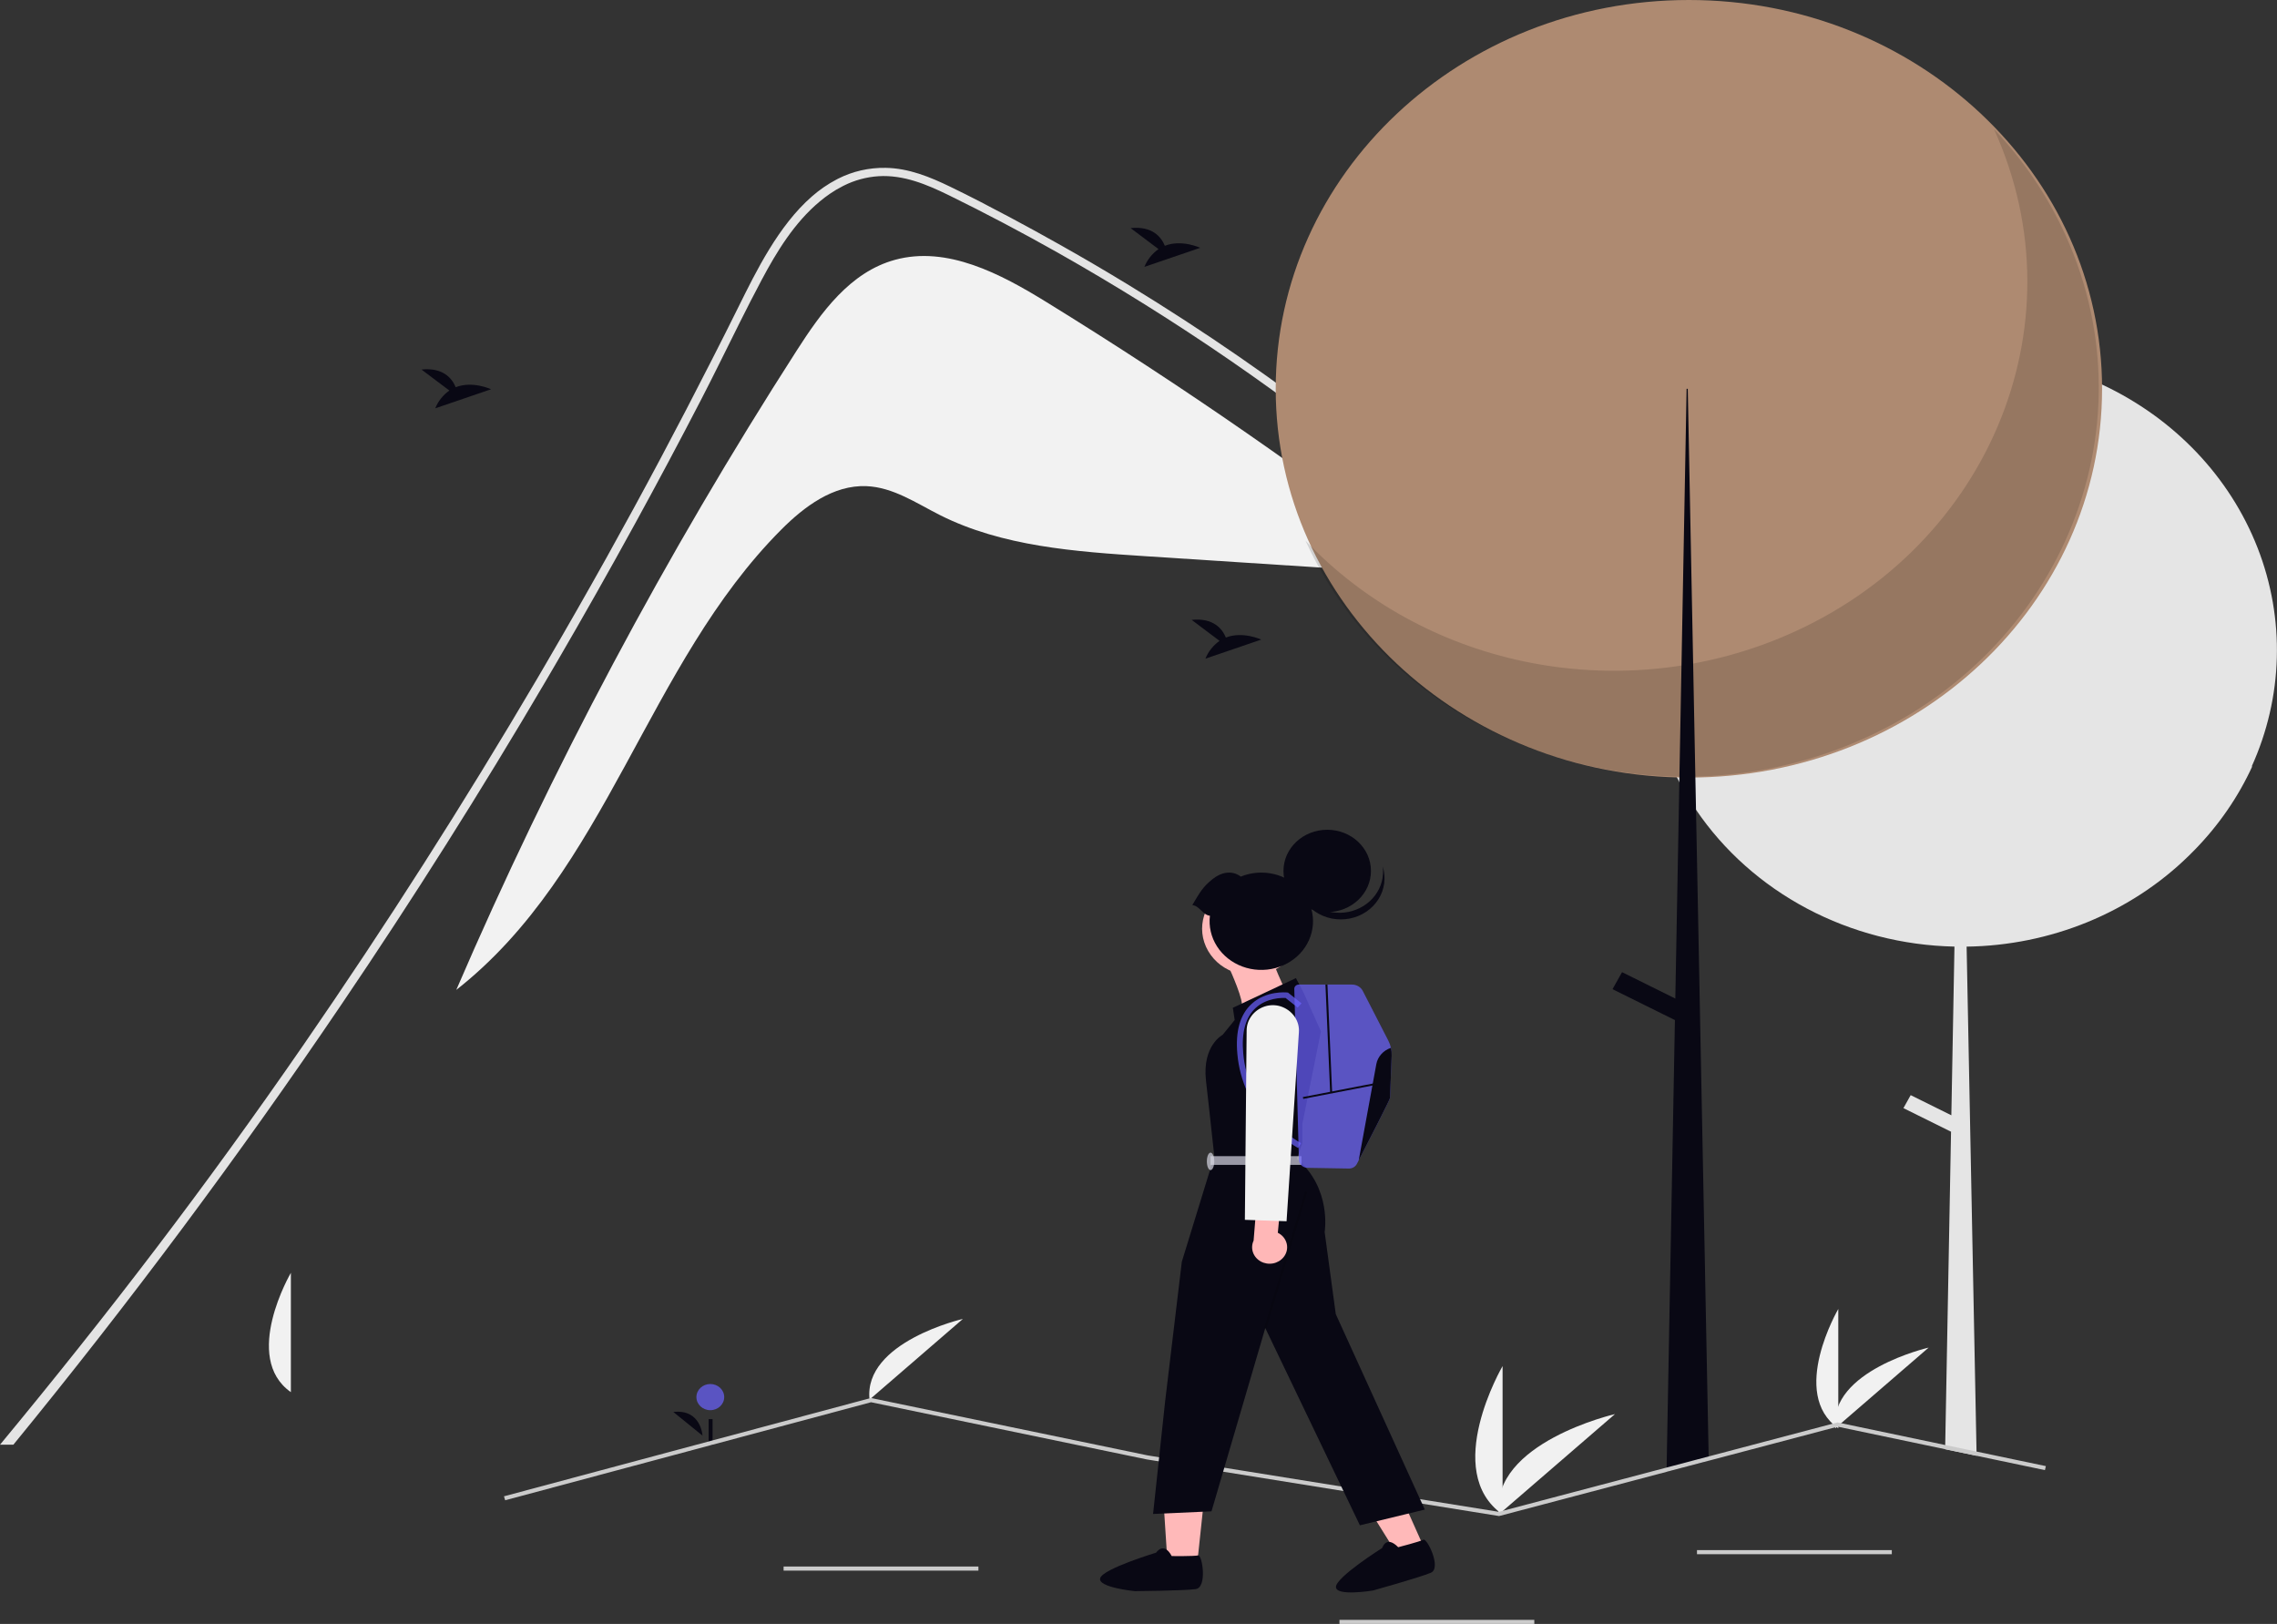 <svg width="258" height="184" viewBox="0 0 258 184" fill="none" xmlns="http://www.w3.org/2000/svg">
<rect x="0" y="0" width="258" height="184" fill="#333333" stroke="none"/>
<g clip-path="url(#clip0_5_16)">
<path d="M90.294 39.685C93.044 35.406 96.303 30.836 101.407 29.439C107.317 27.82 113.388 31.035 118.538 34.208C133.938 43.695 148.769 53.976 162.963 65.005L162.948 65.171L129.797 63.02C121.813 62.502 113.555 61.912 106.499 58.359C103.822 57.011 101.212 55.209 98.178 55.083C94.409 54.927 91.122 57.404 88.539 59.992C73.261 75.301 68.84 98.71 51.699 112.16C62.508 87.08 75.413 62.846 90.294 39.685Z" fill="#F2F2F2"/>
<path d="M1.52588e-05 163.692H1.513C14.684 147.591 27.076 130.963 38.691 113.805C46.802 101.834 54.51 89.632 61.816 77.198C62.246 76.466 62.675 75.733 63.103 74.998C66.126 69.809 69.078 64.585 71.96 59.326C74.512 54.67 77.007 49.987 79.444 45.277C80.14 43.931 80.817 42.581 81.492 41.225C83.08 38.041 84.636 34.839 86.311 31.697C88 28.522 90.016 25.215 92.883 22.83C93.252 22.519 93.637 22.226 94.038 21.953C94.492 21.639 94.969 21.356 95.465 21.106C95.515 21.079 95.566 21.055 95.616 21.028C96.828 20.42 98.162 20.058 99.531 19.965C102.382 19.79 105.011 20.9 107.485 22.108C111.659 24.156 115.769 26.322 119.817 28.606C133.263 36.209 145.952 44.941 157.728 54.694L157.818 54.768C173.172 67.455 186.896 81.79 198.71 97.478C199.072 97.964 199.926 97.498 199.56 97.013C198.126 95.1 196.662 93.209 195.167 91.338C184.024 77.386 171.343 64.584 157.334 53.145C155.767 51.863 154.182 50.599 152.579 49.353C144.711 43.224 136.47 37.53 127.898 32.301C125.273 30.699 122.619 29.145 119.934 27.639C118.156 26.637 116.365 25.655 114.563 24.693C112.282 23.478 109.991 22.277 107.66 21.154C105.376 20.047 102.952 19.055 100.341 19.018C98.46 18.986 96.603 19.411 94.948 20.253C94.899 20.28 94.844 20.303 94.794 20.334C93.783 20.866 92.844 21.512 91.997 22.257C88.207 25.56 85.672 30.742 83.7 34.72C82.707 36.728 81.701 38.726 80.684 40.716C76.844 48.277 72.854 55.771 68.715 63.197C66.502 67.161 64.248 71.109 61.952 75.039C61.6 75.65 61.242 76.26 60.883 76.868C52.586 90.974 43.767 104.796 34.427 118.333C23.336 134.406 12.321 148.799 1.52588e-05 163.692Z" fill="#E4E4E4"/>
<path d="M139.333 109.795C139.333 109.795 141.073 113.598 140.664 114.141C140.254 114.684 145.678 112.33 145.678 112.33C145.678 112.33 143.938 108.527 143.938 108.074C143.938 107.622 139.333 109.795 139.333 109.795Z" fill="#FFB9B9"/>
<path d="M79.595 162.659C79.595 162.659 79.442 159.631 76.294 159.983L79.595 162.659Z" fill="#090814"/>
<path d="M80.483 159.778C79.613 159.778 78.908 159.114 78.908 158.296C78.908 157.477 79.613 156.813 80.483 156.813C81.353 156.813 82.059 157.477 82.059 158.296C82.059 159.114 81.353 159.778 80.483 159.778Z" fill="#6C63FF" fill-opacity="0.7"/>
<path d="M80.295 160.792H80.74V163.721H80.295V160.792Z" fill="#090814"/>
<path d="M186.555 73.654C186.555 74.396 186.581 75.131 186.632 75.86C186.918 80.064 188.047 84.18 189.959 87.989C189.974 88.022 189.991 88.052 190.006 88.082C190.095 88.259 190.186 88.435 190.28 88.61C190.849 89.687 191.48 90.734 192.17 91.747C195.322 96.396 199.643 100.242 204.751 102.947C209.858 105.651 215.595 107.13 221.454 107.253L221.101 126.366L216.494 124.084L215.672 125.555L221.066 128.228L220.407 163.726L220.399 164.2L223.961 164.946L223.954 164.469L222.832 107.256C227.549 107.192 232.204 106.247 236.529 104.477C240.854 102.706 244.762 100.145 248.026 96.941C248.251 96.723 248.474 96.498 248.691 96.274C248.701 96.265 248.708 96.256 248.716 96.249C251.435 93.458 253.635 90.256 255.222 86.776C255.187 86.813 255.15 86.848 255.115 86.885C258.701 78.995 258.945 70.113 255.795 62.059C252.646 54.006 246.342 47.391 238.176 43.569C238.053 43.511 237.927 43.455 237.803 43.397C229.725 39.736 220.481 39.065 211.901 41.515C203.322 43.966 196.034 49.36 191.483 56.628C191.266 56.972 191.056 57.323 190.853 57.676C188.026 62.581 186.548 68.074 186.555 73.654Z" fill="#E5E5E5"/>
<path d="M191.364 88.1C165.508 88.1 144.547 68.378 144.547 44.05C144.547 19.722 165.508 0 191.364 0C217.22 0 238.18 19.722 238.18 44.05C238.18 68.378 217.22 88.1 191.364 88.1Z" fill="#AE8A71"/>
<path opacity="0.2" d="M225.931 14.628C236.095 37 225.061 62.889 201.284 72.453C192.264 76.081 182.259 76.952 172.684 74.942C163.109 72.932 154.447 68.143 147.921 61.251C158.084 83.623 185.599 94.007 209.375 84.445C233.151 74.883 244.188 48.993 234.026 26.622C232.035 22.239 229.301 18.189 225.931 14.63L225.931 14.628Z" fill="black" fill-opacity="0.7"/>
<path d="M188.83 166.766L193.612 165.504L193.602 165.02L192.17 91.747L192.098 88.094L192.095 87.987L191.846 75.186L191.483 56.63V56.628L191.236 44.05H191.105L190.853 57.676L190.524 75.411L190.29 87.996V88.089L190.28 88.607V88.61L189.825 113.14L189.779 115.578L188.84 166.278L188.83 166.766Z" fill="#090814"/>
<path d="M183.789 110.15L191.528 113.983L190.449 115.911L182.71 112.077L183.789 110.15Z" fill="#090814"/>
<path d="M192.28 175.633H214.355V176.098H192.28V175.633Z" fill="#CBCBCB"/>
<path d="M151.773 183.535H173.848V184H151.773V183.535Z" fill="#CBCBCB"/>
<path d="M88.787 177.493H110.862V177.957H88.787V177.493Z" fill="#CBCBCB"/>
<path d="M32.958 157.736V144.215C32.958 144.215 27.358 153.801 32.958 157.736Z" fill="#F1F1F1"/>
<path d="M98.524 158.578L109.109 149.435C109.109 149.435 97.818 152.035 98.524 158.578Z" fill="#F1F1F1"/>
<path d="M208.291 161.834V148.314C208.291 148.314 202.692 157.899 208.291 161.834Z" fill="#F1F1F1"/>
<path d="M207.945 161.832L218.53 152.688C218.53 152.688 207.239 155.289 207.945 161.832Z" fill="#F1F1F1"/>
<path d="M170.253 171.595V154.783C170.253 154.783 163.29 166.702 170.253 171.595Z" fill="#F1F1F1"/>
<path d="M169.823 171.592L182.986 160.222C182.986 160.222 168.945 163.456 169.823 171.592Z" fill="#F1F1F1"/>
<path d="M57.104 169.538L57.24 169.987L98.695 158.878L129.923 165.355L169.86 171.774L169.915 171.76L188.83 166.766L193.612 165.504L208.217 161.646L220.399 164.2L223.961 164.946L231.705 166.57L231.811 166.117L223.954 164.469L220.407 163.726L208.202 161.167L208.143 161.181L193.602 165.02L188.84 166.278L169.836 171.298L130.019 164.899L98.68 158.399L98.618 158.413L57.104 169.538Z" fill="#CBCBCB"/>
<path d="M131.268 28.223L128.107 25.845C130.563 25.589 131.571 26.849 131.985 27.847C133.903 27.097 135.991 28.079 135.991 28.079L129.668 30.239C129.987 29.437 130.542 28.738 131.269 28.223L131.268 28.223Z" fill="#090814"/>
<path d="M50.917 44.248L47.757 41.87C50.212 41.614 51.221 42.875 51.635 43.872C53.553 43.123 55.641 44.104 55.641 44.104L49.318 46.264C49.637 45.462 50.192 44.763 50.919 44.248L50.917 44.248Z" fill="#090814"/>
<path d="M138.184 72.612L135.023 70.234C137.479 69.978 138.487 71.239 138.901 72.236C140.819 71.487 142.907 72.469 142.907 72.469L136.584 74.629C136.903 73.827 137.458 73.127 138.185 72.612L138.184 72.612Z" fill="#090814"/>
<path d="M161.111 174.811L158.079 175.747L152.291 166.468L156.766 165.085L161.111 174.811Z" fill="#FFB9B9"/>
<path d="M135.642 177.264H132.299L131.69 167.913L136.619 168.055L135.642 177.264Z" fill="#FFB9B9"/>
<path d="M147.675 112.406L146.835 110.824L139.689 114.186L139.899 115.571L138.533 117.252C138.533 117.252 136.221 118.438 136.641 122.393L137.061 126.151L137.587 130.996L133.909 142.96L132.017 158.781L130.651 171.537L137.271 171.24L143.366 150.475L154.086 172.822L161.441 171.041L151.353 148.893L150.092 139.598C150.092 139.598 150.931 134.655 146.939 131.293L147.57 129.513V127.32L149.672 116.856L147.675 112.406Z" fill="#090814"/>
<path opacity="0.2" d="M147.871 135.019L148.109 135.082L143.485 150.507L143.247 150.444L147.871 135.019Z" fill="black" fill-opacity="0.7"/>
<path d="M147.465 131.985H137.166V130.996H147.465V131.985Z" fill="#D6D6E3" fill-opacity="0.7"/>
<path d="M137.166 132.578C136.933 132.578 136.745 132.135 136.745 131.589C136.745 131.043 136.933 130.6 137.166 130.6C137.398 130.6 137.586 131.043 137.586 131.589C137.586 132.135 137.398 132.578 137.166 132.578Z" fill="#D6D6E3" fill-opacity="0.7"/>
<path d="M136.895 107.752C135.41 105.198 136.408 101.995 139.123 100.598C141.838 99.202 145.242 100.141 146.726 102.695C148.211 105.25 147.213 108.453 144.498 109.849C141.783 111.246 138.379 110.307 136.895 107.752Z" fill="#FFB9B9"/>
<path d="M150.383 103.342C147.646 103.342 145.427 101.254 145.427 98.678C145.427 96.103 147.646 94.015 150.383 94.015C153.12 94.015 155.339 96.103 155.339 98.678C155.339 101.254 153.12 103.342 150.383 103.342Z" fill="#090814"/>
<path d="M156.673 98.179C156.868 98.797 156.925 99.446 156.841 100.086C156.756 100.726 156.531 101.342 156.181 101.896C155.83 102.45 155.361 102.929 154.804 103.304C154.247 103.679 153.613 103.941 152.942 104.073C152.271 104.206 151.579 104.206 150.908 104.075C150.238 103.943 149.603 103.681 149.045 103.307C148.487 102.933 148.018 102.454 147.667 101.9C147.315 101.347 147.09 100.731 147.004 100.091C147.359 101.213 148.15 102.169 149.219 102.767C150.288 103.366 151.557 103.565 152.775 103.324C153.992 103.084 155.069 102.421 155.791 101.467C156.513 100.514 156.828 99.34 156.673 98.179Z" fill="#090814"/>
<path d="M137.092 103.76C136.947 104.965 137.228 106.182 137.892 107.222C138.557 108.262 139.567 109.066 140.766 109.511C141.966 109.956 143.288 110.016 144.527 109.682C145.767 109.349 146.855 108.639 147.623 107.665C148.39 106.69 148.795 105.504 148.774 104.291C148.753 103.078 148.307 101.906 147.506 100.955C146.705 100.005 145.593 99.33 144.342 99.034C143.092 98.739 141.773 98.839 140.589 99.321C139.61 98.577 138.397 98.808 137.41 99.592C136.295 100.478 135.964 101.087 135.098 102.544C135.949 102.657 136.242 103.648 137.092 103.76Z" fill="#090814"/>
<path d="M157.686 119.613C157.623 121.175 157.499 124.25 157.499 124.407C157.499 124.572 155.021 129.399 153.951 131.476C153.875 131.623 153.807 131.755 153.746 131.871C153.663 132.033 153.533 132.168 153.371 132.262C153.209 132.355 153.022 132.403 152.832 132.4L148.155 132.321C147.898 132.317 147.653 132.22 147.47 132.05C147.287 131.88 147.182 131.651 147.175 131.409L146.653 112.046C146.651 111.982 146.663 111.919 146.688 111.859C146.713 111.8 146.75 111.746 146.797 111.7C146.845 111.654 146.901 111.618 146.964 111.593C147.026 111.568 147.093 111.555 147.161 111.555H153.193C153.448 111.555 153.697 111.623 153.913 111.75C154.129 111.878 154.303 112.06 154.413 112.276L157.309 117.911C157.58 118.441 157.71 119.025 157.686 119.613Z" fill="#6C63FF" fill-opacity="0.7"/>
<path d="M147.093 130.08C145.893 129.396 144.814 128.538 143.897 127.539C141.766 125.283 140.469 122.438 140.203 119.43C139.965 116.857 140.508 114.945 141.816 113.745C143.479 112.221 145.742 112.442 145.837 112.452L145.939 112.463L147.471 113.684L147.037 114.166L145.665 113.074C145.245 113.054 143.531 113.05 142.278 114.202C141.125 115.263 140.652 117.004 140.87 119.375C141.124 122.239 142.355 124.948 144.38 127.1C145.253 128.05 146.277 128.869 147.415 129.526L147.093 130.08Z" fill="#6C63FF" fill-opacity="0.7"/>
<path d="M155.798 122.724L155.843 122.93L147.667 124.508L147.622 124.302L155.798 122.724Z" fill="#090814"/>
<path d="M150.408 111.552L150.942 123.786L150.717 123.795L150.183 111.56L150.408 111.552Z" fill="#090814"/>
<path d="M157.686 119.613C157.623 121.175 157.499 124.25 157.499 124.407C157.499 124.572 155.021 129.399 153.951 131.476L155.946 120.576C156.023 120.157 156.217 119.765 156.509 119.439C156.8 119.113 157.178 118.867 157.604 118.724C157.671 119.015 157.699 119.314 157.686 119.613Z" fill="#090814"/>
<path d="M145.428 142.455C145.605 142.241 145.729 141.993 145.793 141.729C145.857 141.464 145.858 141.19 145.797 140.925C145.735 140.66 145.613 140.411 145.439 140.195C145.264 139.98 145.041 139.803 144.786 139.677L145.192 135.456L142.526 134.599L142.042 140.566C141.847 140.984 141.82 141.454 141.968 141.888C142.115 142.322 142.427 142.691 142.844 142.923C143.261 143.156 143.754 143.237 144.229 143.151C144.705 143.064 145.131 142.817 145.426 142.455H145.428Z" fill="#FFB7B7"/>
<path d="M147.173 116.984C147.225 116.343 147.049 115.704 146.672 115.168C146.296 114.631 145.74 114.228 145.093 114.022C144.522 113.845 143.906 113.846 143.336 114.024C142.726 114.219 142.196 114.591 141.823 115.085C141.449 115.579 141.25 116.171 141.253 116.778L141.053 138.211L145.777 138.372L147.173 116.984Z" fill="#F2F2F2"/>
<path d="M132.765 176.31C132.765 176.31 135.301 176.34 135.757 176.234C136.214 176.127 136.83 179.869 135.473 180.053C134.115 180.238 128.586 180.284 128.586 180.284C128.586 180.284 124.287 179.864 124.666 178.792C125.044 177.72 131.002 175.92 131.002 175.92C131.002 175.92 131.847 174.604 132.765 176.31Z" fill="#090814"/>
<path d="M158.427 175.305C158.427 175.305 160.872 174.676 161.279 174.455C161.686 174.234 163.375 177.669 162.125 178.199C160.875 178.728 155.578 180.208 155.578 180.208C155.578 180.208 151.324 180.919 151.374 179.791C151.423 178.663 156.619 175.388 156.619 175.388C156.619 175.388 157.045 173.905 158.427 175.305Z" fill="#090814"/>
</g>
<defs>
<clipPath id="clip0_5_16">
<rect width="258" height="184" fill="white" transform="matrix(-1 0 0 1 258 0)"/>
</clipPath>
</defs>
</svg>
